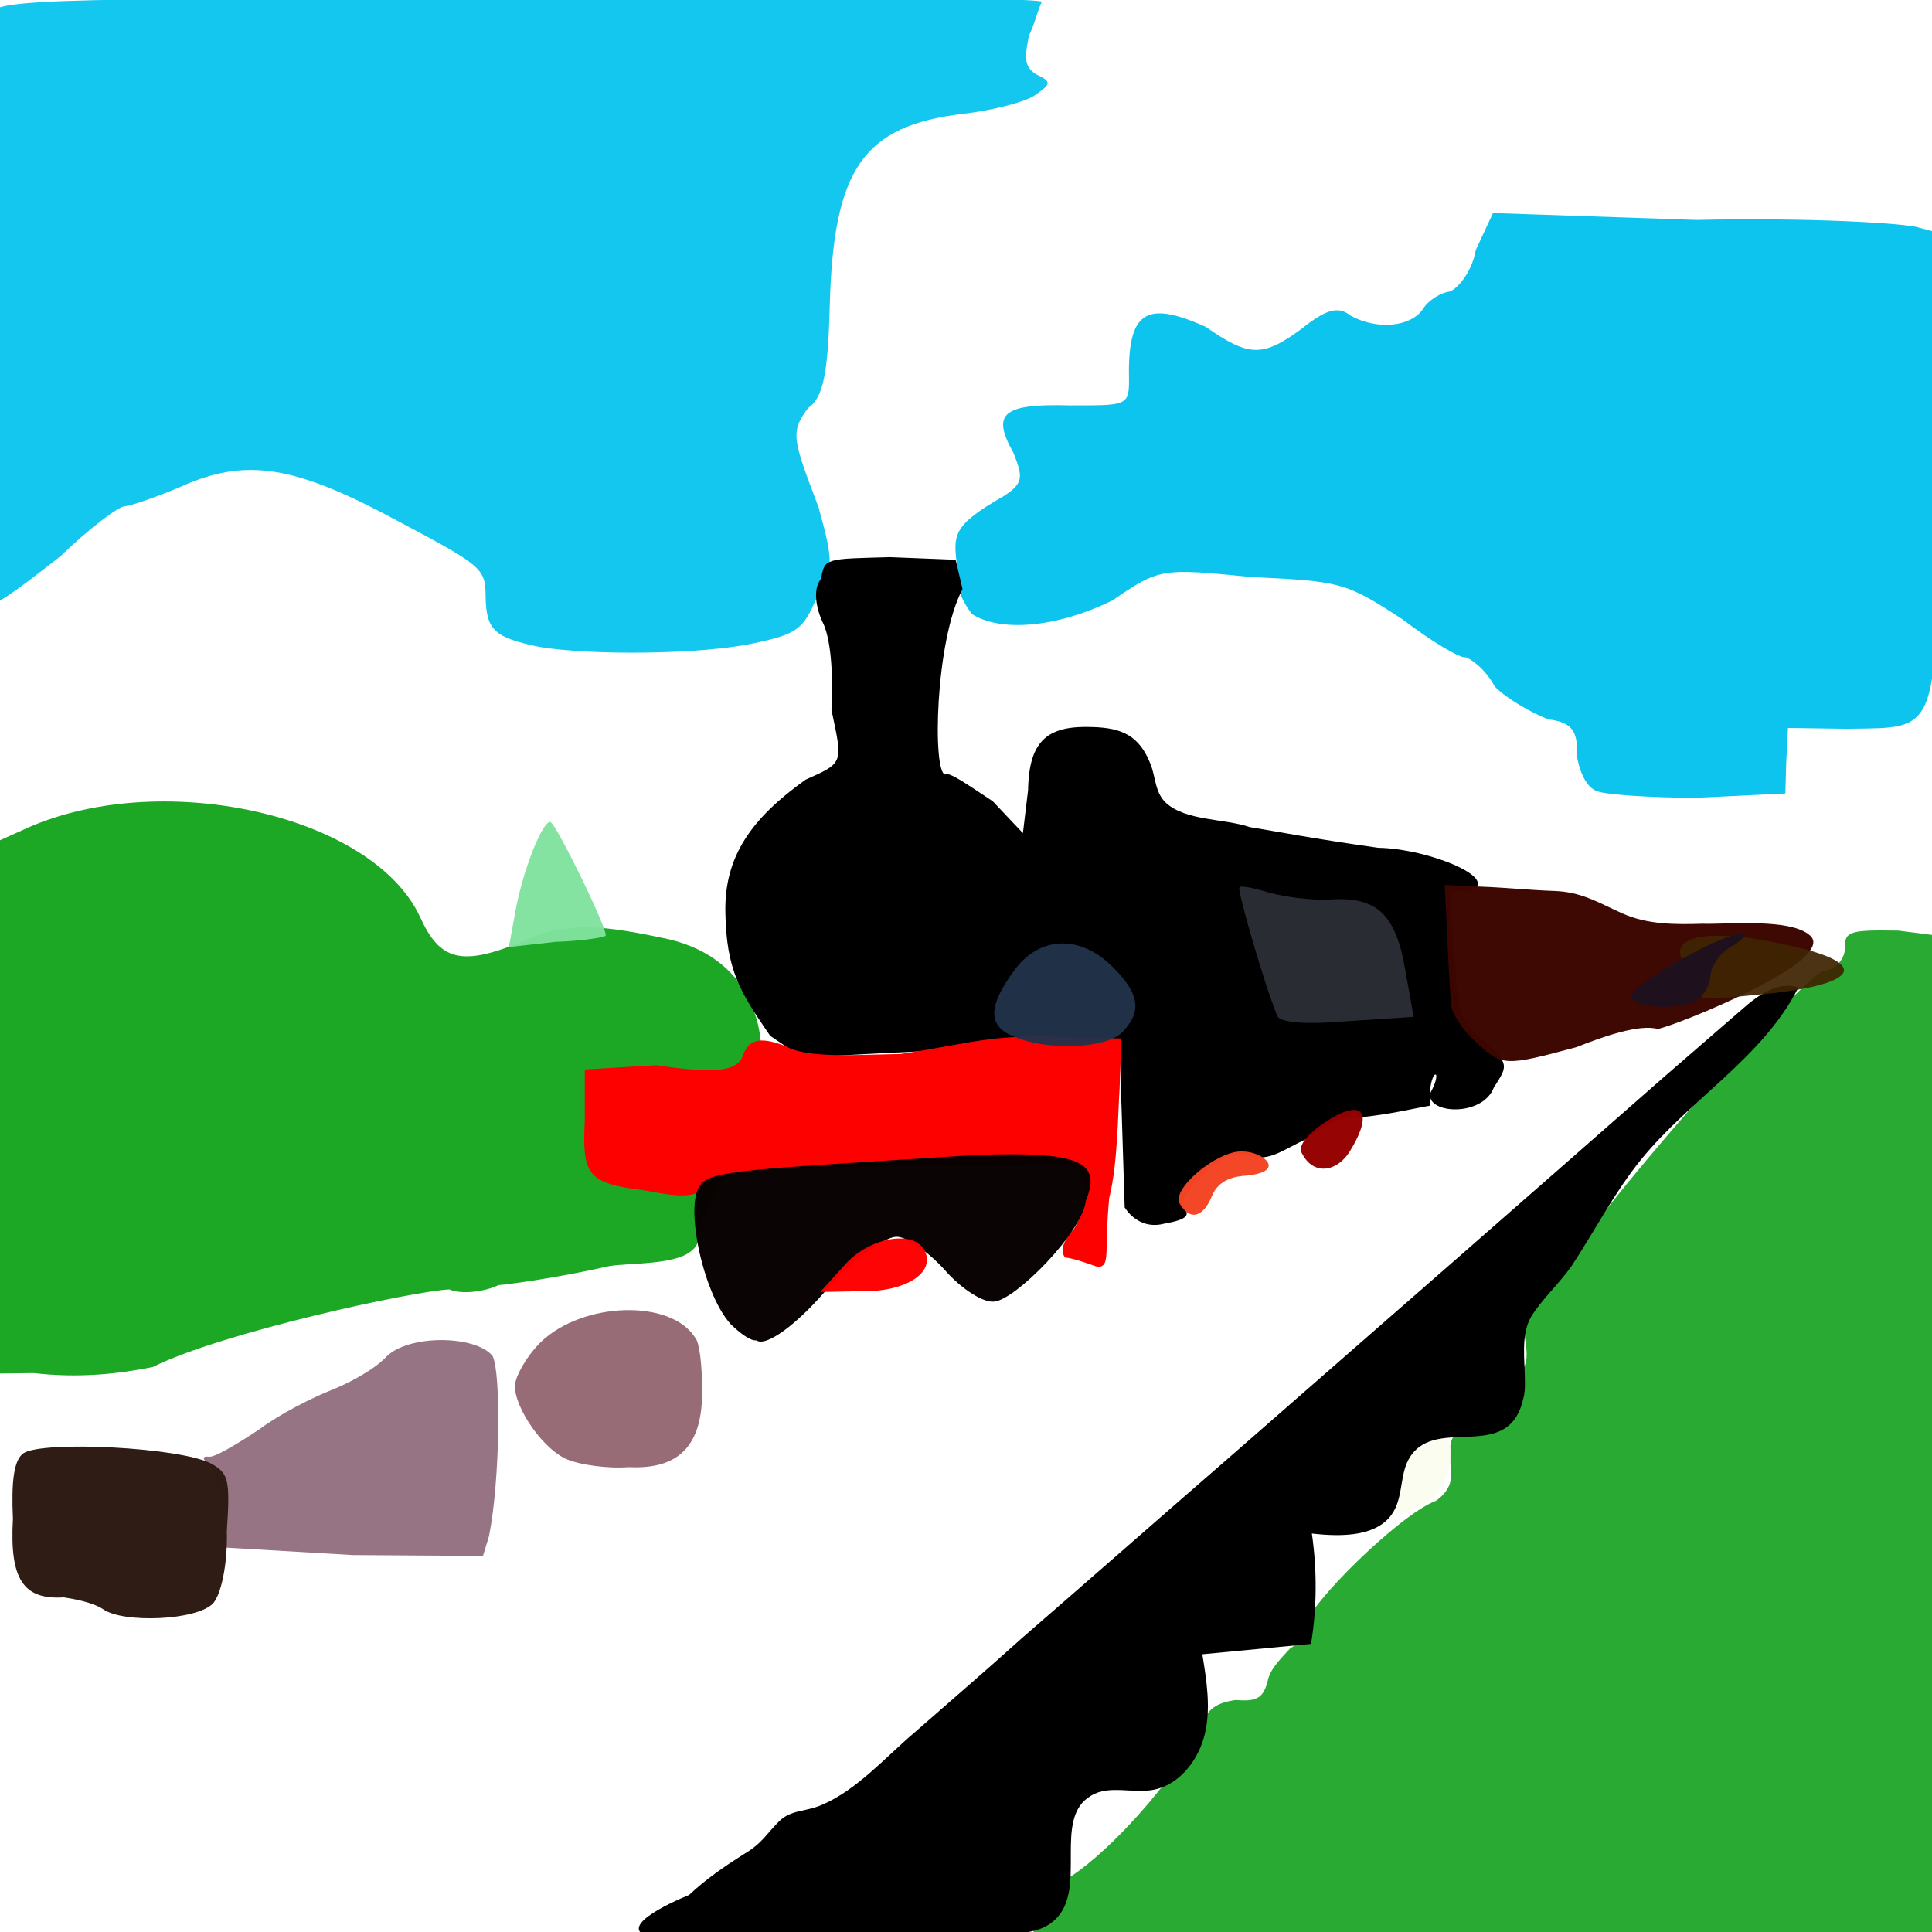 <svg xmlns="http://www.w3.org/2000/svg" width="384" height="384" viewBox="0 0 384 384">
  <defs/>
  <path fill="rgb(5.098%, 77.255%, 92.941%)" opacity="0.972" d="M107.145,128.57 C98.23,126.684 96.688,125.312 96.516,118.629 C96.516,112.973 95.828,112.457 79.371,103.715 C58.457,92.402 48.855,90.859 35.656,96.859 C31.199,98.746 26.227,100.461 24.855,100.629 C23.828,100.457 17.828,104.914 12,110.57 C5.656,115.543 -0.172,120 -1.543,120 C-3.602,120 -3.941,110.23 -4.285,63.43 C-4.457,28.117 -3.941,5.488 -2.742,3.43 C-0.855,-0.172 2.57,-0.34 103.199,-0.34 C165.598,-1.027 206.914,-0.34 207.086,0.348 C206.398,1.547 205.543,5.148 204.516,7.035 C203.66,11.32 203.488,13.207 205.887,14.75 C209.145,16.293 208.973,16.637 205.543,19.035 C203.312,20.406 197.145,21.949 191.312,22.637 C171.598,25.035 165.598,33.438 164.914,61.035 C164.57,73.715 163.715,79.027 160.629,81.086 C157.027,85.887 157.543,87.258 162.688,100.801 C165.773,111.945 165.602,112.801 162.344,118.801 C159.602,124.973 158.742,126 149.656,127.887 C139.199,130.113 117.258,130.285 107.145,128.57"/>
  <path fill="rgb(2.353%, 76.078%, 92.941%)" opacity="0.971" d="M317.312,157.199 C315.426,156.512 313.883,153.598 313.371,149.828 C313.715,145.027 312,143.484 307.715,142.973 C304.629,141.773 299.656,139.031 297.086,136.457 C295.199,132.855 292.113,130.801 291.258,130.629 C290.402,130.973 284.57,127.543 278.742,123.086 C267.43,115.715 266.57,115.543 248.742,114.688 C231.086,112.973 230.57,112.801 221.141,119.316 C209.996,124.801 198.855,125.66 193.199,122.059 C192,120.516 189.598,116.914 190.285,112.973 C189.43,106.285 189.086,104.574 199.543,98.574 C203.484,96.004 203.312,94.805 201.43,90.004 C196.973,82.117 199.371,80.234 212.574,80.574 C223.547,80.574 224.402,80.746 224.402,75.773 C224.059,62.059 227.488,59.488 239.66,64.973 C248.059,70.801 250.805,71.145 258.516,65.488 C263.488,61.547 265.887,60.688 268.457,62.746 C273.77,65.66 280.457,64.977 282.855,61.375 C283.883,59.66 286.457,58.117 288.168,57.945 C289.883,57.258 292.625,53.832 293.312,49.715 L296.742,42.344 L337.199,43.715 C359.656,43.199 379.371,44.402 381.43,45.258 L385.371,46.285 L385.371,92.742 C384.855,147.086 385.715,144.512 367.027,144.855 L355.371,144.684 L355.027,151.539 L354.855,157.711 L337.199,158.566 C327.77,158.57 318.516,157.887 317.312,157.199"/>
  <path fill="rgb(16.078%, 66.667%, 20%)" opacity="0.995" d="M205.543,382.285 C205.543,378.855 207.941,376.285 214.457,371.828 C223.027,365.484 234.344,352.285 238.457,343.543 C239.828,339.602 241.887,338.398 245.656,337.887 C249.77,338.23 251.141,337.543 252,333.945 C252.516,331.547 254.914,329.316 256.457,327.602 C258.344,326.574 259.715,324.516 259.715,322.801 C259.715,319.371 278.059,301.031 285.43,298.285 C288,296.398 289.031,294.344 288.172,290.227 C288,285.426 289.027,284.227 292.113,284.57 C295.543,284.914 295.715,284.227 294.855,280.629 C294.512,276.516 295.199,275.828 299.141,274.113 C303.426,273.086 303.941,270.855 303.082,265.883 C302.91,261.426 304.625,258.34 307.883,254.57 C310.797,252.34 314.738,248.227 315.598,245.312 C323.312,234.168 356.742,195.941 362.227,193.027 C364.969,192.855 366.855,190.285 366.684,188.227 C366.684,185.141 367.711,184.797 377.312,184.969 L388.113,186.34 L387.258,283.027 C386.914,336.512 386.57,381.941 386.23,384 L385.031,387.602 L205.203,386.914 L205.543,382.285"/>
  <path fill="rgb(10.196%, 65.49%, 13.725%)" opacity="0.988" d="M-6.688,221.312 L-5.66,169.543 L4.281,165.086 C31.023,152.398 73.883,161.656 83.48,182.23 C87.422,190.973 91.711,192.172 104.051,187.031 C111.766,183.602 117.594,183.43 131.309,186.344 C148.793,189.602 154.281,204.172 149.996,220.113 C148.969,223.883 147.254,227.484 145.367,231.086 C143.309,235.199 140.738,239.316 139.195,243.773 C138.508,245.832 139.367,247.031 137.48,248.574 C134.223,251.488 124.965,250.973 121.023,251.66 C111.254,253.891 101.309,255.262 99.082,255.43 C96.168,256.801 91.711,257.316 89.312,256.285 C81.941,256.629 44.055,264.855 30.34,271.715 C23.484,273.086 15.77,273.945 6.684,272.914 L-7.203,273.086 L-6.688,221.312"/>
  <path fill="rgb(55.686%, 41.176%, 47.451%)" opacity="0.925" d="M43.715,300.855 C43.715,296.742 43.027,292.797 41.656,291.426 C40.113,289.883 40.113,289.367 41.656,289.539 C42.855,289.539 46.969,287.141 51.598,284.055 C55.711,280.969 62.227,277.711 66.168,276.168 C69.938,274.625 74.566,272.055 76.797,269.652 C81.254,265.195 94.453,265.367 97.883,269.48 C99.598,272.566 99.426,294.168 97.195,305.309 L95.996,309.25 L70.109,309.078 L43.711,307.535 L43.715,300.855"/>
  <path fill="rgb(97.647%, 99.216%, 93.725%)" opacity="0.937" d="M276.172,296.23 C277.371,290.059 282.344,284.402 286.113,285.086 C290.57,286.113 288,296.57 282.855,299.145 C276.855,301.887 275.145,301.199 276.172,296.23"/>
  <path fill="rgb(94.51%, 95.686%, 94.902%)" opacity="0.805" d="M291.941,273.43 C291.086,270.516 292.285,267.602 294.34,267.086 C296.398,266.398 298.797,265.715 299.824,265.027 C304.453,263.141 304.109,269.141 298.969,273.598 C294.172,277.887 293.312,277.715 291.941,273.43"/>
  <path fill="rgb(0.392%, 0%, 0.392%)" d="M136.973,376.629 C140.23,373.543 144,370.973 147.773,368.57 C151.543,366.34 152.059,364.801 154.801,362.055 C157.199,359.656 159.945,360.168 163.199,358.797 C170.227,355.883 176.055,349.195 181.715,344.398 C188.742,338.227 195.945,332.055 202.973,325.711 C217.203,313.367 231.43,300.855 245.66,288.512 C274.117,263.656 302.574,238.797 330.859,213.941 C336.004,209.484 341.145,205.027 346.289,200.57 C349.375,197.828 353.488,194.914 357.434,196.285 C350.406,210.172 336.004,218.398 326.234,230.398 C320.922,236.914 316.977,244.629 312.348,251.656 C309.949,255.086 306.348,258.344 304.289,261.77 C302.23,265.371 303.09,270.34 303.09,274.625 C303.09,275.824 303.09,276.855 302.746,278.055 C299.832,290.91 285.602,281.312 280.289,289.539 C278.23,292.625 278.918,297.082 277.031,300.34 C274.117,305.484 266.746,305.484 260.746,304.797 C261.773,311.996 261.773,319.539 260.574,326.738 C253.375,327.426 246.176,328.109 238.973,328.797 C239.828,334.109 240.688,339.426 239.488,344.566 C238.289,349.711 234.516,354.68 229.375,355.711 C225.262,356.566 220.461,354.684 216.859,356.91 C209.145,361.367 216.172,375.254 209.832,381.426 C207.09,384.168 202.977,384.34 199.031,384.34 C183.602,384.512 168.004,384.684 152.574,384.855 C145.547,384.855 136.805,386.57 129.945,385.199 C121.543,383.484 133.199,378.172 136.973,376.629"/>
  <path fill="rgb(18.039%, 10.588%, 7.451%)" opacity="0.991" d="M20.57,319.887 C18.512,318.516 14.914,317.828 12.684,317.488 C4.625,318.004 1.883,313.887 2.57,301.887 C2.227,294.516 2.742,290.23 4.629,288.859 C8.398,286.289 36,287.66 42,290.918 C45.43,292.805 45.77,294.176 45.086,304.289 C45.258,311.145 43.887,316.977 42.344,318.688 C39.086,322.113 24.516,322.629 20.57,319.887"/>
  <path fill="rgb(50.588%, 88.627%, 61.961%)" opacity="0.963" d="M102.516,180.688 C104.059,172.629 107.828,163.203 109.371,163.375 C110.398,163.375 121.199,185.488 120.344,186.004 C120,186.348 115.543,187.031 110.402,187.203 L101.145,188.23 L102.516,180.688"/>
  <path fill="rgb(0%, 0%, 0.392%)" d="M222.516,207.43 C206.574,207.43 191.316,208.629 175.543,209.316 L159.43,210.172 L153.086,205.887 C147.086,197.145 144.344,192.859 144.172,181.199 C144,170.227 149.316,162.684 160.113,154.969 C167.828,151.539 167.484,151.711 165.258,141.082 C165.602,134.738 165.258,127.711 163.715,124.109 C162.172,121.023 161.484,117.082 163.199,115.023 C163.887,110.91 164.055,111.082 176.914,110.738 L189.941,111.254 L191.312,117.082 C185.828,127.367 185.312,153.77 187.883,153.938 C188.57,153.25 192.855,156.336 197.312,159.25 L203.312,165.594 L204.34,157.023 C204.512,146.91 208.453,144.168 217.195,144.508 C223.023,144.68 226.453,146.223 228.68,151.879 C229.707,154.449 229.535,157.535 231.766,159.594 C235.707,163.195 243.422,162.68 248.395,164.395 C254.738,165.422 260.566,166.625 273.938,168.508 C284.051,168.68 298.965,174.852 291.938,177.25 C288.168,176.562 287.652,176.734 288.852,186.508 C289.195,191.992 289.707,197.82 289.879,199.535 C290.051,201.25 292.277,204.848 295.363,207.25 C299.992,211.535 299.648,211.879 296.906,216.164 C294.676,221.992 283.707,221.477 284.219,217.363 C287.305,211.879 283.703,212.051 284.219,219.762 C281.133,220.277 276.504,221.477 269.648,222.16 C267.078,221.816 262.793,223.531 259.879,226.273 C255.078,228.504 253.023,230.387 249.25,230.043 C245.48,228.672 242.734,229.527 239.137,233.645 C236.395,235.875 235.023,238.617 235.023,239.645 C236.738,241.531 236.051,242.387 231.254,243.246 C227.824,244.102 225.082,242.391 223.539,239.988"/>
  <path fill="rgb(16.471%, 17.647%, 20%)" opacity="0.983" d="M253.887,201.941 C251.316,195.77 245.828,176.742 246.344,176.398 C246.688,175.883 249.258,176.57 252.344,177.426 C255.258,178.281 260.742,178.969 264.172,178.797 C273.43,178.109 277.371,181.539 279.258,192.512 L280.973,202.113 L267.773,202.969 C260.059,203.656 254.398,203.312 253.887,201.941"/>
  <path fill="rgb(99.216%, 0%, 0%)" opacity="0.999" d="M211.715,249.941 C210.516,248.57 211.543,246.34 213.43,244.285 C215.145,241.543 216,237.941 215.488,235.199 L214.461,231.598 L180.859,231.77 C151.375,232.113 145.375,232.113 141.09,236.055 C136.805,238.453 133.891,237.598 127.891,236.57 C116.578,235.199 115.719,233.312 116.234,222.684 L116.234,212.57 L130.465,211.715 C141.777,213.43 146.066,212.914 147.438,210.344 C148.637,206.574 150.867,205.887 156.18,207.945 C160.293,210.344 169.551,209.66 178.98,209.488 C194.75,207.09 197.152,205.375 213.953,206.23 L222.867,206.402 L222.523,216.516 C222.18,221.316 222.18,231.258 220.465,238.117 C219.438,248.746 220.809,251.66 218.234,251.832 C214.801,250.629 213.258,250.113 211.715,249.941"/>
  <path fill="rgb(12.941%, 20%, 29.412%)" opacity="0.947" d="M201.602,206.059 C196.289,204 196.289,200.059 201.602,192.859 C206.574,186.004 214.801,185.66 221.316,192.344 C226.629,197.656 226.973,201.258 222.859,205.371 C219.602,208.285 208.629,208.973 201.602,206.059"/>
  <path fill="rgb(58.824%, 0%, 0%)" opacity="0.981" d="M258.855,229.371 C257.828,228 259.543,225.77 262.625,223.543 C270.512,218.059 273.426,220.457 268.281,228.855 C265.715,232.973 261.086,233.656 258.855,229.371"/>
  <path fill="rgb(23.529%, 2.353%, 0%)" opacity="0.987" d="M293.312,207.086 C290.57,204.688 288.512,201.258 288.34,199.543 C288.34,197.828 287.824,191.828 287.652,185.828 L287.137,175.887 C287.137,175.887 294.336,176.23 294.336,176.23 C299.137,176.402 304.105,176.918 308.906,177.086 C314.391,177.258 317.82,179.484 322.449,181.543 C327.422,183.773 332.906,183.773 338.391,183.602 C343.02,183.773 356.047,182.402 359.82,186 C365.133,190.973 333.25,203.828 329.477,204.516 C325.875,203.488 318.504,206.059 313.363,208.117 C299.312,211.887 298.457,212.059 293.312,207.086"/>
  <path fill="rgb(95.294%, 27.059%, 14.902%)" opacity="0.987" d="M234.516,239.312 C232.629,236.398 241.887,228.684 246.859,228.855 C249.09,228.855 251.316,229.883 252.004,231.086 C252.691,232.457 250.977,233.316 247.891,233.656 C244.121,233.828 241.891,235.199 240.863,237.77 C239.145,241.887 236.57,242.742 234.516,239.312"/>
  <path fill="rgb(3.137%, 0.784%, 0.784%)" opacity="0.987" d="M145.199,263.145 C139.543,256.973 135.598,237.773 139.715,235.031 C141.945,232.461 154.457,232.117 194.059,229.547 C214.289,228.859 219.086,230.746 215.828,238.633 C215.141,244.977 201.77,258.348 197.656,258.691 C195.598,259.035 191.141,256.293 187.715,252.348 C184.457,248.746 180,245.66 178.113,245.832 C175.883,245.832 169.371,250.461 163.883,256.805 C158.227,263.32 152.227,267.777 150.34,266.406 C149.145,266.57 146.914,264.855 145.199,263.145"/>
  <path fill="rgb(57.647%, 39.608%, 43.529%)" opacity="0.952" d="M113.145,290.23 C108.172,288.516 102.172,279.773 102.344,275.316 C102.516,273.43 104.574,269.66 107.488,266.746 C115.887,258.688 133.375,258.176 138.176,265.891 C139.031,266.746 139.547,271.375 139.547,276.176 C139.719,287.148 135.09,292.117 124.977,291.605 C120.516,291.941 115.371,291.086 113.145,290.23"/>
  <path fill="rgb(24.706%, 14.118%, 0.784%)" opacity="0.929" d="M338.23,198 C338.918,197.145 338.059,195.086 335.832,192.855 C330.004,186.512 337.891,184.113 353.832,187.543 C372.688,191.312 370.289,195.941 348.004,197.828 C341.828,198.516 337.371,198.516 338.23,198"/>
  <path fill="rgb(100%, 0%, 0%)" opacity="0.982" d="M167.828,251.484 C172.629,246 181.199,244.457 183.598,248.227 C186.34,252.855 179.996,256.797 171.426,256.625 L163.027,256.797 L167.828,251.484"/>
  <path fill="rgb(12.157%, 6.275%, 11.373%)" d="M324.172,198 C324.516,195.602 342.344,185.484 345.941,185.656 C347.312,185.656 346.457,186.684 344.57,187.887 C342.34,188.914 340.285,191.488 339.941,193.887 C339.941,196.285 338.055,198.688 336.172,199.371 C330.855,200.914 324.172,199.887 324.172,198"/>
</svg>

